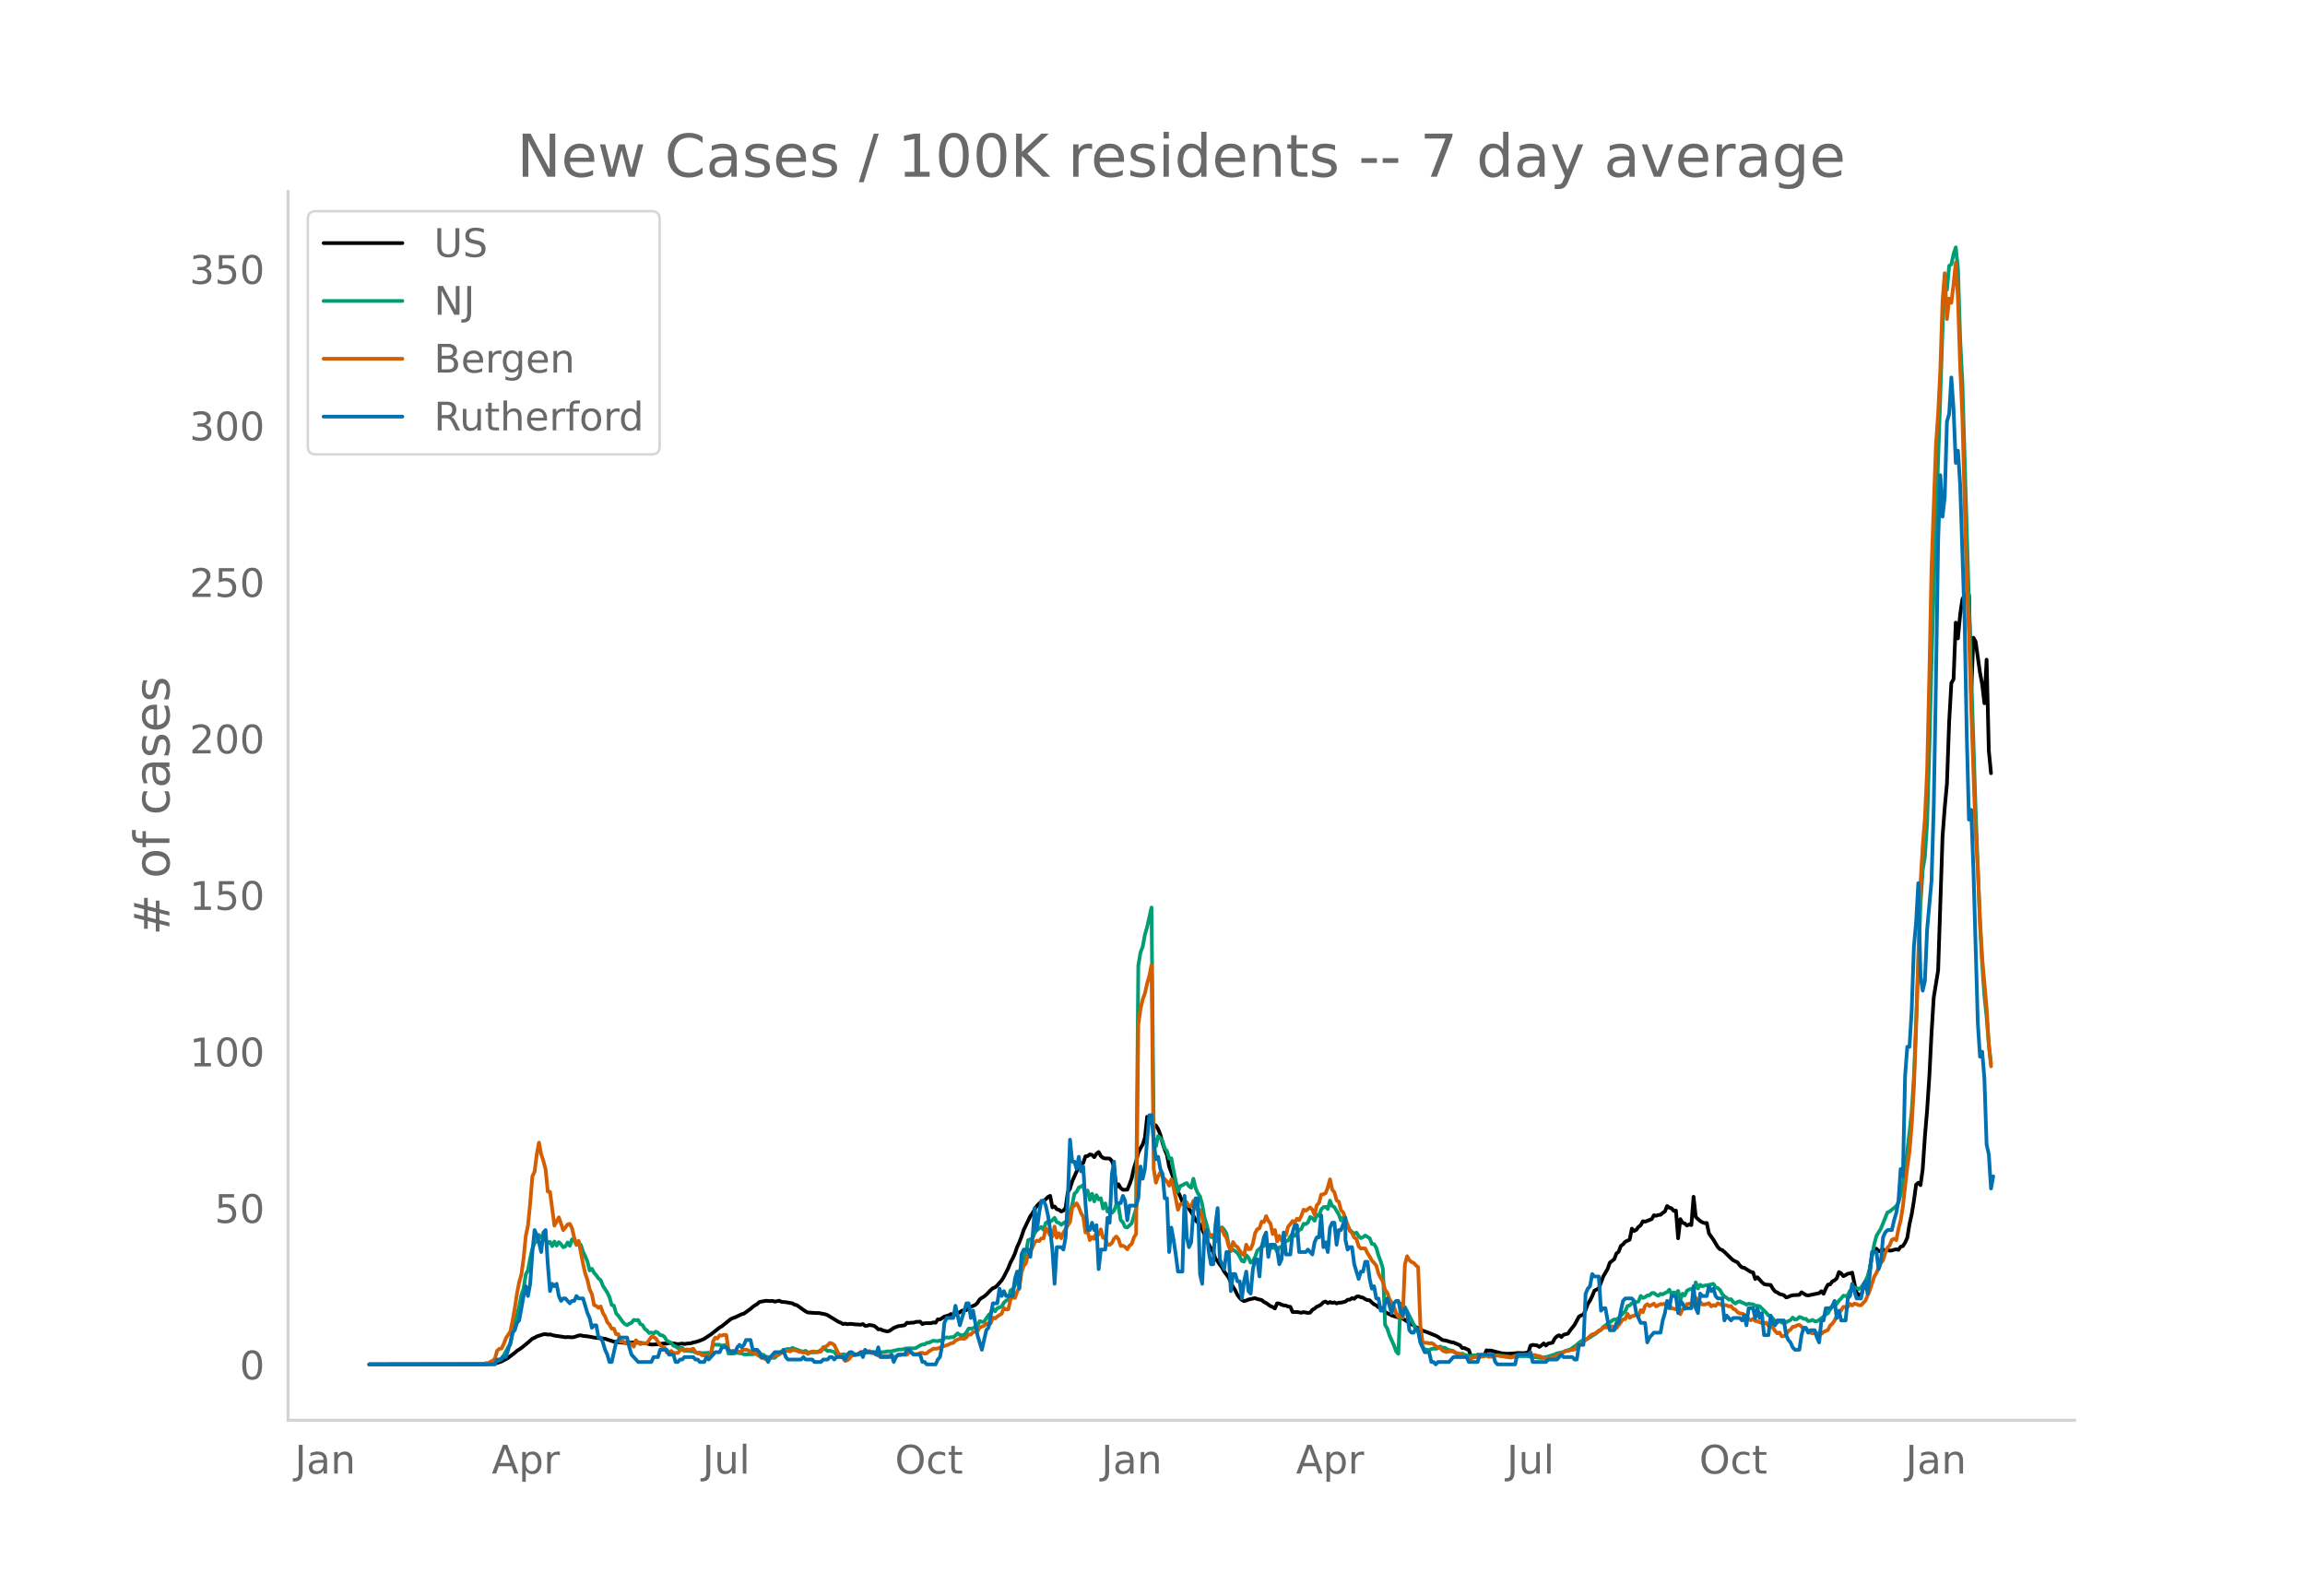 <svg height="864" viewBox="0 0 936 648" width="1248" xmlns="http://www.w3.org/2000/svg" xmlns:xlink="http://www.w3.org/1999/xlink"><defs><style>*{stroke-linecap:butt;stroke-linejoin:round}</style></defs><g id="figure_1"><path d="M0 648h936V0H0z" style="fill:#fff" id="patch_1"/><g id="axes_1"><path d="M117 576.72h725.4V77.76H117z" style="fill:none" id="patch_2"/><path clip-path="url(#p6c9ba4f551)" d="m149.973 554.04 45.634-.08 4.474-.19 1.79-.323 1.789-.604 1.79-.96.894-.5 2.684-2.04.895-.804 1.79-1.163 1.79-1.458 1.789-1.533.895-.777.894-.392.895-.523 2.685-.868.894-.064.895.187.895-.085 1.79.487 2.684.378 1.79.284.894-.09 1.79.131.894-.12 1.79-.621.895-.078.895.232 1.79.174 3.578.648 3.58.338 1.789.605 1.79.562 1.79.264 3.578.3.895-.232.895.073.895-.106 5.368.49 1.79.417 2.684-.137 1.79-.26.895-.069.894.05.895-.23 1.79.16 1.79.314 1.789-.246.895.178.894-.156 1.79-.134.895-.337.895-.155 1.79-.564 1.789-.771 2.684-1.763 3.58-2.833.894-.5 3.579-2.894.895-.426.895-.291 2.684-1.272.895-.24 2.684-1.927.895-.788.895-.637.894-.492.895-.874 2.685-.492 1.79.11.894-.076.895.314 1.79-.383.894.445 1.79.16 2.684.467.895.55.894.19 3.58 2.53.894.44 3.58.243.894-.03 2.685.532.894.351 4.474 2.74.895.316.895.542.895-.16.894.225.895-.128.895.023.895.137 2.684.179.895-.27.895.713.895-.043.894-.307 1.79.32.895.627.894.836.895-.05.895.462 1.79.425.894-.185 1.79-1.217 1.79-.73 1.789-.223.895-.166.895-1 .894.101.895-.126.895.006.895-.315 1.79-.1.894.972.895-.349 2.684-.04.895-.28.895.123.895-1.386.894.046 1.79-1.157 1.79-.512.894-.538.895.797.895-.638 1.79-.875.894-.636 1.79-.233.895-.964 2.684-1.127.895-.82.894-1.428.895-.655.895-.509.895-.763 1.79-1.836.894-.806.895-.311.895-.801 1.79-2.07.894-1.448 1.79-3.52.894-2.31.895-1.616.895-2.016.895-2.618.895-1.926.894-2.34.895-2.692 2.684-5.587.895-1.21.895-1.627.895-1.32.895-.96.894-.715.895-.31.895-.722.895-.898.894-.46.895 4.676.895-.386.895 1.135.895.259.894.662.895-.353.895-1.139.895-6.347.894-1.413.895-3.004 2.685-5.983.894-1.026.895-.414.895-2.719.895-.1.895-.681.894.201.895.916.895-1.389.895-.69.894 1.622.895.754.895.238.895-.035.895.084.894.944.895 2.445.895 8.313.895-1.27.894 1.539.895.692 1.79-.032.895-2.075.894-2.563.895-4.135.895-2.75.895-3.474.895-1.88.894-1.495.895-2.728.895-8.494.895 2.196.894-.36.895 1.411.895.279.895 1.474.895 2.257.894 3.37.895 2.752.895 2.113.895 4.713 1.79 4.806 1.789 5.384.895 1.896.894 2.236.895-.854.895 2.008.895 1.644 1.79 2.836.894 1.888 1.79 1.693 1.79 3.926.894 2.242.895 1.943 1.79 3.063.894 2.704.895 1.043.895 1.395.894 1.106.895 1.653 1.79 2.423.895 2.086.894 1.762.895 1.373.895 1.872.895 1.196.895.826.894.476.895-.232.895-.408 2.684-.577.895.39 1.79.39.894.79.895.419 1.79 1.284.894.337.895.6.895-2.092.895.096.895.466.894.27.895.085.895.39.895.114.895 2.066.894.076.895-.04 1.79.301.894-.27 1.79.346.895-.122.895-1.16.894-.479.895-.767.895-.348.895-.57.894-.887.895-.304.895.662.895-.446.895.327.894-.19.895.425.895-.324.895.015 1.79-.466.894-.719.895-.034.895-.617.894.257.895-.849.895-.147.895.374.895.179.894.602.895.364.895.092.895.902.894.733.895.413.895.806.895.188.895.432.894 1.268 2.685 1.41 2.684.826.895-.144 4.474 2.934.895.404.894.74.895.383 1.79 1.023 1.79.615 1.789.718 1.79.712.894.488 1.79 1.256 1.79.34 1.789.576.895.104 2.684 1.131.895 1.114.895.014 1.79.82.894 2.546 1.79.132.894-.771.895.464.895-.211.895.203.894-2.258.895.12.895-.035 4.474 1.141.895.039.894.15 3.58-.206.894-.126 2.685.06 1.79-.273.894-2.78.895-.303 1.79.219.894.606.895-.628.895-.788.894.87.895-.824 1.79-.353.895-1.704.894-.88.895-.433.895.731.895-.934 1.79-.452.894-1.317 1.79-2.26 1.79-3.338.894-.506.895-.265.895-1.876.894-2.473.895-1.393.895-1.814.895-2.191 1.79-.95 1.789-4.79 1.79-3.101.894-2.527 1.79-1.416.895-2.352.894-.652.895-2.392.895-.65.895-1.053 1.79-.854.894-4.47.895.984.895-.5.894-1.164.895-.676.895-1.636.895.18 2.684-1.045.895-1.55.895.205.894-.325.895-.087.895-.789.895-.556.894-2.216.895.667.895.246.895 1.062.895-.125.894 11.254.895-7.794.895 1.483.895.283.895.84.894-.436.895.268.895-11.511.895 8.212 1.79 1.642.894.519.895.318.895-.022.894 4.254 1.79 2.512 1.79 2.985.894.918.895.316.895.74 2.684 2.615.895.788 1.79.872.894 1.222.895.815.895.142 2.684 1.69.895.155.895 2.711.895-.717 1.79 1.982.894.795.895.21 1.79.14.894 1.543.895 1.103.895.388.894.623 1.79.485.895.912.895-.207.894-.439.895-.234 2.684-.155.895-1.051 1.79 1.116.895.171 4.473-.924.895-.786.895 1.023.895-2.08.895-1.63.894-.084.895-1.226.895-.415.895-.846.895-2.527.894.537.895 1.125.895-.43.895-.568.894-.126.895-.307.895 4.394.895 3.769.895.906.894.41.895-3.175.895-.915.895-1.074 1.79-11.594.894-1.852.895-.587.895 1.043.894-.26.895-.538.895.841.895-.654.895.377.894-.1.895-.3.895-.158.895.208.894-1.262.895-.272.895-1.354.895-1.999.895-5.533.894-4.017.895-5.445.895-6.577.895-.772.894.967.895-6.485.895-13.313.895-10.58.895-13.575.894-17.694.895-14.53 1.79-11.044 1.79-54.248.894-11.895.895-9.635.895-25.094.894-15.777.895-1.588.895-22.96.895 6.416.895-9.749.894-6.096.895-1.834.895 1.273.895-1.243.894 39.938.895-22.598.895 1.567 1.79 12.675.894 4.75.895 7.652.895-17.71.895 36.928.894 9.173h0" style="fill:none;stroke:#000;stroke-linecap:round;stroke-width:1.5" id="line2d_1"/><path clip-path="url(#p6c9ba4f551)" d="m149.973 554.04 46.528-.094 2.685-.243.895-.18.894-.309.895-.617.895-.286.895-.849.894-1.134 1.79-3.253.895-1.16.895-4.429 2.684-10.897.895-4.743.894-2.512.895-5.79.895-1.76.895-4.816.895-3.945.894-2.288.895-.684.895-2.588.895 1.1.895-.522 1.79 2.883.894-.65.895 1.74.894-1.87.895 1.667.895-1.425.895.84.895 1.247.894-.372.895-1.576.895 1.347.895-2.6.894.333.895 1.928.895-.765.895.748.895 2.77.894 1.867.895 2.187.895 3.549.895-.677.895 1.635.894.998.895 1.278.895.703.895 2.271 1.79 2.784.894 1.832.895 3.23.895.229.894 3.12.895.98 1.79 2.492.894.914.895.413.895-.597.895-.36.895-1.163.894.145.895-.094.895 1.634.895.398.895 1.568.894.617.895 1.068.895-.233.895.445.894-.775.895.436.895.95.895.092.895.697.894 1.483 1.79.879.895 1.157.894.286.895.67 1.79-.071.895.936.894.237.895-.01.895.227.895-.05.895.559.894.135.895-.084.895.21 2.684-.161.895.243.895-3.585 2.684.1.895.374 1.79-.366.894 3.532h1.79l.895-.122.894-.244.895.262.895.019.895.406.894.058.895-.082 1.79.03 1.79-.54.894.017.895.63.895.139.895.756.894.09 1.79.317.895-.039.894-.834.895-.511.895-1.096.895-.55.895-.388.894-.186.895.078.895-.475 1.79.67 1.79.639.894.186.895-.348.894.675 2.685-.033 1.79-.413.894-.576.895-.43.895.184.894.677.895-.11 1.79.496.895 1.137.894.572.895-.513.895-.276.895.178 1.79.23.894-.424.895-.14.895.369 1.79-.546 1.789-.204 1.79-.332 3.578.152 2.685-.188.895-.254 1.79.025.894-.325.895-.125.894-.296 1.79-.052.895-.318.895-.119 2.684-.006.895-.125 1.79-1.091.894-.342.895-.061.895-.613.894-.103 1.79-.795 1.79.246.894-.354.895.407.895-1.399.895-.255.894.17.895-.256.895.086.895-.734.895-.879.894.668.895.113.895-.143.895-1.071.895-1.478h.894l.895-.186 1.79-.871.894-1.993.895.298.895-.049 1.79-2.655.894-.794.895-1.903.895 1.116.895-1.255 1.79-.672.894-1.58.895-.843.895-.378.894-3.76.895-.551.895-1.41.895-3.993.895-1.271.894-3.128 1.79-4.88.895-5.161.894-.33.895-.508.895-2.022.895-1.41.895-.469.894-.646.895 1.165.895-2.784.895-.509.894-.01.895-.595.895-.959.895 1.773.895.263.894.8.895-.677.895-.499.895-.654 1.79-6.317.894-4.478.895-.763.895-1.778.894-.327.895-.669.895 4.115.895-1.872.895 3.835.894-2.525.895 3.087.895-2.531.895 1.768.894-.503.895 4.189.895-2.087.895 3.326.895-1.302.894 1.823.895-.918.895-2.38.895.393.894 5.836.895.873.895 1.934.895.186 1.79-1.703 1.789-5.85.895-98.834.895-5.33.894-2.318.895-4.871.895-3.107 1.79-7.924.894 93.534.895 3.43.895-4.142.895.791.894 1.341.895 2.887.895 1.042.895 3.034.894-.084.895 4.986 1.79 8.604.895-2.349.894-.278.895-.592.895-.305.895 1.286.895.617.894-3.65.895 3.83.895 2.012.895 1.283.894 3.324.895 5.109.895 2.978.895 3.594.895 1.562.894-.09.895 1.95.895-.873.895-4.209.894-.75.895 1.014.895 1.539.895 4.424.895 2.281.894-.114.895.533.895.777.895 1.402.895 1.797.894.28.895-2.574.895.971.895 2.026.894-.61.895-1.683.895-2.57.895-.734.895-.895.894-.268.895-1.171.895.78.895.35.894.844.895-.265.895 1.707.895-1.711.895-.172.894-1.27.895-1.058.895-.297.895-1.615.895-1.053.894.836.895-1.097.895-1.345.895-.36.894-2.13.895.147.895-.673.895-2.22.895.442.894 1.08.895-2.468.895.497.895-2.59.894-.961.895-.143.895.875.895-3.402.895 2.187.894.452 1.79 3.054.895 2.374.894-1.172.895 2.609.895.687.895 1.729 1.79 1.572.894-.495.895 1.386.895.847.895-.385.894-.66 1.79 1.085.895 2.28.894.18.895 1.406.895 3.162.895 2.329.895 2.974.894 22.87.895 1.462.895 2.789 1.79 4.013.894 2.44.895 1.014.895-20.417.895 2.29.894-.855 1.79 3.518 1.79 3.675.894 1.7.895.905.895 4.176.895 2.014.894 1.316.895.008.895.143.895-.4.895-.172.894.086.895-.272.895-.673.895.548.894-.065 1.79 1.026.895.1.895.342.894.789.895.251.895.112.895-.194.895.472 1.79.48.894-.054.895-.21 1.79.052.894-.075.895.182.895-.125.894.039.895.223 1.79-.043 1.79-.313.894.212 1.79.1 2.684.35 1.79-.039 1.79-.229 2.683-.008 2.685.34 3.579.44 2.684-.592 1.79-.597.895-.263.894-.428 2.685-.599.895-.486 1.79-.495 2.683-1.899.895-.848.895-.638 2.684-1.049.895-.509.895-.676.895-.43 2.684-2.064.895-1.061.895-.577.894-.795.895-.464.895-.73.895-.492.895.034.894-.646 2.685-2.743.894-2.095.895-.215.895-.905.895-.393.895.018.894-.343.895-2.24.895.83.895-.36.894-.654.895-.074.895-.891.895-.066.895.712.894.458.895-.818.895.237.895-.554.894-.348.895-.997.895 1.752.895-.642.895.278.894-.906.895 3.627.895-2.484.895.679.895-1.9.894-.502.895-.272.895.83.895-3.443.894 2.5.895-1.529.895.593.895-.263 1.79-.287 1.789-.415.895 1.444.894.282.895.795.895 1.633.895.949.895.566.894.724.895-.154.895 1.151.895.611.895-.703.894-.178.895.491.895.296.895.536.894-.4.895.218.895.043.895.597.895.012.894.217 2.685 2.635.894 1.098.895.382.895.826.895 1.308.895.348.894-.66.895.637.895.223.895-.36 1.79-.854.894-1.016.895.817.895-.184.894-.875.895.25.895.527.895-.018.895.942.894-.161.895-.354.895.59.895-.063.894-.509 1.79-1.347.895-.891.895-.48.894-1.585.895-1.042 1.79-1.196.895-1.329.894-.854.895-1.147.895.202.895-.37.894-1.842.895-.531.895-.773.895.194.895.428.894-.546 1.79-2.676.895-2.003.894-3.294 1.79-9.695.895-3.326 1.79-2.958 2.684-6.593.895-.372 2.684-2.214.895-1.494.894-3.283.895-3.954.895-6.23 1.79-14.962.894-8.375.895-14.14 1.79-45.879.894-24.197.895-13.93.895-5.39.895-13.778.895-29.778.894-34.86.895-30.22 3.58-105.47.894-22.101.895 5.95.895-9.683.894-.632.895-4.215.895-2.684.895 8.596.895 28.64.894 17.563 2.685 90.482 2.684 83.048 1.79 46.657.894 16.221.895 12.777.895 8.655.895 11.039.894 7.741h0" style="fill:none;stroke:#009e73;stroke-linecap:round;stroke-width:1.5" id="line2d_2"/><path clip-path="url(#p6c9ba4f551)" d="m149.973 554.04 42.95-.097 3.578-.176.895-.272h.895l.895-.546.895-.409.894-.876.895-3.156.895-.798.895-.117.894-1.83.895-2.397 1.79-2.687.895-4.344.894-4.947.895-6.096.895-4.597.895-3.136.894-6.525.895-9.096.895-4.246.895-9.115.895-10.927.894-1.87.895-7.05.895-4.753.895 4.753.895 2.648.894 3.545.895 8.96.895.097 1.79 13.712 1.789-3.37 1.79 5.162.894-1.052.895-1.246.895-.214.895 1.791.894 3.857.895 2.727.895-1.461 1.79 9.388.894 3.857.895 2.629.895 3.876.895 1.83.895 4.5.894.312.895.818.895-.604.895 2.63.894 1.46.895 2.337.895.955.895 1.675.895-.039.894 2.24.895.02.895 3.096.895-.292.894.857.895.195 1.79.02.895 1.226.894-2.63.895.877.895.702.895-.41 1.79.04 1.789-2.61.895.097.894.526 1.79 2.766.895.603.895.332.894 2.006.895.194.895-.798.895.798.894.078.895-.078.895-.993.895-.39.895.604.894-.642.895.136.895-.078.895-.35.895 1.304.894.604.895.117.895.643 1.79.039.894.409.895-.02.895-6.077.895-1.538.894.35.895-1.266.895.117.895-.311.894.116.895 5.96.895.76.895-.37.895.312.894-.176.895.526.895-.662.895-.448.894.039.895.195.895.76 1.79.291.894.78.895.525.895.78.895.136.895.448.894-.662.895-.04.895-.506 1.79-.467.894-.331.895-.643h.895l.895-.838h.894l.895.254.895-.604 1.79.292.894.448.895.078.895.312.895-.176.894.682.895-.682.895-.311h.895l.895.35 1.79-.33.894-1.812.895-.098.894-.623.895-.993.895.253.895.623 1.79 3.584.894.545 1.79 2.357.894-.331.895-.76.895-1.246.895.02.895-.234.894-.526 1.79-.76.895.253.895-.292.894-.156.895.838.895.078.895.292.894.72.895-.058.895.214 3.58-.175.894.468.895-.04.894-.681.895-.02.895-.311.895.156h.895l.894-.974.895.117.895.564.895.098.895-.117.894-.39.895-.078.895.39.895-.195.894-.798 1.79-1.052.895.02.895-.137 1.79-.662 1.789-.623.894-.332.895-.467.895-.156.895-.954 1.79-.76.894-.039.895.117.895-.643.895-1.149.894.04.895-1.053.895-.039.895-.253.894-1.539 1.79-.662.895-.915.895.526.894-.604.895-2.357.895.35.895-.798 1.79-1.13.894-2.337.895.624.895-.078.894-3.915.895-.974.895.292.895-2.454.895-1.987.894-5.901.895-2.708.895-1.032.895-3.74.894-.974.895-1.753.895-2.084.895-.662.895.214.894-1.09.895-.04.895-4.05.895 1.07.894 1.734.895.507.895-4.032.895 4.538.895-1.87.894 2.065.895-2.338.895-1.285.895-1.636.894-1.305.895-5.882 1.79-1.734.895 1.578.894 2.376.895 1.48.895 6.408.895-.33.895 3.408.894-1.208.895.74.895-2.882.895 1.11.894-2.104.895 3.448h.895l.895 2.824h.895l.894-.701.895-1.811.895-.877.895 1.052.894 2.785.895-.078.895.487.895.955.895-1.48.894-.643.895-2.65.895-1.46.895-85.077.895-6.252.894-3.896.895-2.434.895-4.032.895-3 .894-4.48.895 82.857.895 5.512.895-2.551.895-1.695.894 1.87 1.79 1.87.895 1.714.894-2.61.895 3.35 1.79 9.037.895-2.24.894-.02.895-1.265.895.506.895 1.617.895-.059.894-2.162.895 2.669.895 1.246.895-.194.894 3.019.895 5.22.895 2.025.895-.72.895.818.894-.215.895 1.91.895-.274.895-4.48.894.254.895 2.454.895 1.227.895 3.37.895 2.162.894-3.76.895 1.461.895.585 1.79 2.726.894.546.895-4.227.895 1.831.895-.097.894-2.22.895-4.208.895-1.616.895-.39.895-2.707.894.214.895-2.415.895 1.909.895 1.149.894 4.207.895-1.636.895 4.616.895-2.24.895 1.87.894-2.357.895.253.895-3.506.895-1.013.895-1.266.894.74.895-1.694.895.604.895-1.773.894-2.493.895.429 1.79-1.325.895.896.894 2.104.895-3.896.895-.915.895-3.39.894-.135.895-.468.895-2.318.895-3.31.895 4.206.894 1.091.895 3.253.895.565.895 3.486.894.838 2.685 7.498.895.896.894 1.831.895.506.895 3.058.895.877.895-.059.894.059.895 1.89.895 1.363.895 1.636.894.935.895 1.13.895 3.194.895 1.81.895 1.462.894 3.35.895 1.188.895 2.63 1.79 2.94.894 2.883.895 1.402.895-1.636.895 1.87.894-21.58.895-3.35.895 1.557.895.838.895.331.894.993.895.78.895 23.548.895 6.933.894.215.895-.02.895.234.895-.136.895.428.894.877.895.428.895.078.895 1.208.894.39.895.252.895-.253h.895l.895-.175.894.74.895.175 1.79.604.895.623 1.79.877.894.039.895-.429.894-.195 1.79-.058.895-.097.895-.254.894-.097.895.41 1.79-.118.894-.35.895-.04 5.369.858.895-.312.895-.487.894.04 1.79-.332 2.684-.156.895.234 1.79-.04.894.332.895.078 1.79.799 2.684.194.895-.506.895-.098 1.79-1.07.894-.312 1.79-1.11h.894l.895-.312 1.79-.214.894-.819.895-.973 3.58-2.766.894-.955.895-.662.895-.234.894-.545.895-.76.895-.253.895-.974 1.79-.077.894-.468.895.078.895.253.895.448 2.684-3.584.895-.097.894-2.123.895 1.617.895-.643.895-.214.895-.507.894.877.895-2.65.895.819.895-2.571.894-.662.895.798 1.79-1.013.895 1.13 1.79-.954.894.097.895-.253.894.467.895-.272.895 1.714.895.116.895.293.894-.682.895 2.649.895-2.006.895-.156.895-1.967 1.79-.254.894.994.895-3.253.894 1.948.895-.273.895 1.013.895.039 1.79-.565.894 1.285.895-.506.895.312.894-1.072 1.79.819.895-.059.895.078.894.448.895-.175.895 1.188.895.35.895 1.013.894.487.895.059.895.35.895 1.032.894.838.895.487.895-.604.895.877.895.175 1.79.701.894.195.895-.39.894 1.286.895-.448 1.79 2.532.895.993.894-.35.895 1.519.895-.04.895-.583.895-1.52.894-.506.895-1.169.895-.097.895-.526.894-.195.895.74.895 1.091.895-.273.895.994.894.662.895.234 1.79.156.894-.429.895.506.895-.779 1.79-.818.894-1.772.895-.799.895-1.246.895-1.987.895-.915 1.79-2.65 1.789.02.894-1.227.895.623.895-.74.895.215.895.448h.894l1.79-1.85 1.79-4.247 1.789-5.512.895-1.52 1.79-4.09.894-1.012.895-3.02.895-2.103.895-1.013.894-2.181.895-.429.895.546.895-4.577.894-3.487.895-5.59 1.79-16.01.895-6.252.894-10.654.895-15.621.895-23.88 1.79-58.704.894-15.211.895-11.278.895-19.497.895-38.175.894-44.058 1.79-49.589.895-12.972.894-17.977.895-27.775.895-11.355.895 18.62.895-8.297.894 1.714.895-7.557.895-8.785.895 14.628.895 27.502.894 20.315 1.79 67.196.895 21.386.894 29.489 1.79 51.225.895 14.433.895 20.704.894 15.562 1.79 20.237.895 14.823.894 8.881h0" style="fill:none;stroke:#d55e00;stroke-linecap:round;stroke-width:1.5" id="line2d_3"/><path clip-path="url(#p6c9ba4f551)" d="M149.973 554.04h51.002l.895-1.984h1.79l.894-.992h.895l1.79-5.952.895-3.968.894-.992.895-2.976.895-.992 1.79-9.92.894-3.968.895 3.968.895-4.96.895-12.896.894-8.929.895 1.984.895 2.977.895 3.968.895-7.937.894-.992.895 13.889.895 10.912.895-2.976.894.992.895-.992.895 4.96.895 1.984.895-.992h.894l1.79 1.984.895-.992h.894l.895-1.984.895.992h1.79l1.79 5.952.894 1.984.895 3.968.895-.992h.894l.895 4.96h.895l.895 1.984.894 2.976.895 1.984.895 2.976h.895l1.79-7.936 1.789-1.984h2.684l.895 3.968.895 2.976 2.684 2.976h5.369l.895-1.984h1.79l.894-2.976h2.684l.895 1.984h1.79l.894 2.976h.895l.895-.992h.895l.895-.992h3.579l.895.992h.894l.895.992h1.79l.894-1.984.895.992 2.685-2.976h1.79l.894-1.984h1.79l1.789 1.984h1.79l.894-1.984.895-.992.895.992.895-.992.894-1.984h1.79l.895 3.968h1.79l.894.992.895 1.984h1.79l.894 1.984.895-1.984 1.79-1.984h2.684l.895-.992.895 2.976.894.992h5.37l.894-.992.895.992h2.684l.895.992h2.684l.895-.992h1.79l.894-.992h.895l.895.992.895-.992h2.684l.895.992.894-1.984.895-.992h.895l.895.992h1.79l.894-.992.895 1.984.895-2.976.895.992h2.684l.895.992.894-2.976.895 3.968h3.58l.894-.992.895 2.976.895-1.984.894-.992h2.685l.895-1.984h.894l1.79 1.984h2.684l.895 2.976h.895l.895.992h3.579l.895-1.984.894-.992.895-4.96.895-8.928.895-1.984h2.684l.895-4.96 1.79 7.936 2.684-8.928h.895l.894 5.952.895-2.976 1.79 9.92 1.79 5.952 1.789-7.936.895-.992 1.79-9.92h1.789l.894-5.952.895 2.976.895-1.984.895 1.984h2.684l.895-6.944.895-2.976.895 6.944.894-13.888.895-1.984h1.79l.894 2.976.895-7.937.895-11.904.895 8.928.895-6.944.894-4.96h.895l.895 1.984.895 3.968.894 5.952.895 7.937.895 13.888.895-14.88h1.79l.894.992.895-4.96.895-15.873.894-23.808.895 8.928h.895l.895 2.976.895-4.96.894 5.952.895-1.984.895 14.88.895 10.912h.895l.894-2.976.895 2.976.895-1.984.895 17.857.894-7.936h1.79l.895-12.897.895 1.984.894-19.84.895-4.96.895 16.864h1.79l.894-2.976.895 1.984.895 7.936.895-5.952h2.684l.895-2.976.895-12.896.894 4.96.895-3.968.895-11.904.895-9.92h.894l.895 10.912.895 6.944.895-.992.895 4.96.894 1.984.895 9.92h.895l.895 21.825.894-9.92.895 4.96.895 5.952.895 6.944h1.79l.894-30.753.895 16.864.895 3.969.895-1.984.894-12.897.895-4.96h.895l.895 30.753.894 3.968.895-19.84.895-1.985.895 8.929.895 4.96h.894l.895-15.873.895-6.944.895 20.833 1.79 3.968.894-6.944h.895l.895 15.872.894-6.944h.895l.895 2.976h.895l.895 6.944.894-6.944.895-3.968.895 7.936.895.992.894-9.92.895-3.968h.895l.895 6.944.895-11.904.894-3.969.895-1.984.895 9.92.895-4.96h1.79l.894 1.985.895 5.952.895-1.984.894-10.913.895 8.929h1.79l.895-8.929.894-2.976h.895l.895 10.913h2.684l.895-.992 1.79 1.984.894-4.96.895-1.985h.895l.895-8.928.894 12.897.895-1.984.895 3.968.895-9.92.895-1.985h.894l.895 8.929.895-5.953h.895l1.79-4.96v8.928l.894 3.969.895-.992h.895l.894 6.944 1.79 5.952.895-2.976h.895l.894-3.968h.895l.895 6.944.895 3.968.894-.992.895 4.96h.895l.895 4.96h.895l.894-2.976.895-1.984 1.79 5.952.894-3.968.895-.992h.895l.895 3.968.895 1.984.894-2.976.895 1.984.895 6.944.895.992h.895l.894-1.984.895.992.895 4.96 1.79 3.968h1.789l.895 3.968h.895l.894.992.895-.992h4.474l1.79-1.984h5.368l.895 1.984h3.58l.894-2.976h5.369l.894 2.976.895.992h7.159l.894-3.968h4.474l.895-.992.895 3.968h5.368l.895-.992h3.58l1.789-1.984.895.992h3.579l.895.992h.894l.895-5.952h1.79l.895-20.832.894-1.984.895-.992.895-4.96.895.992h1.79l.894 13.888.895-.992h.895l.894 4.96.895 3.968h1.79l.895-2.976h.894l.895-4.96.895-3.968.895-.992h2.684l.895.992.895 4.96 1.79 3.968h1.789l.894 7.936.895-1.984 1.79-1.984h2.684l.895-4.96.895-2.976.894-4.96.895 2.976.895-4.96h1.79l.894 6.944.895-4.96.895.992.895 1.984h2.684l.895-8.928.895 8.928.894 1.984.895-7.936.895.992h1.79l.894-3.968.895 1.984.895-.992.895 2.976.894.992h1.79l.895 8.928.895-1.984 1.79 1.984.894-.992h2.684l.895.992.895-1.984.895 3.968.894-6.944h1.79l.895 3.968.895-3.968.894 3.968.895-1.984.895 8.928h1.79l.894-7.936.895 2.976.895.992.895-1.984h2.684l.895 5.952.895 1.984.894.992.895 1.984.895.992h1.79l.894-5.952.895-2.976h.895l.895 1.984.894-.992h1.79l.895 2.976.894 1.984.895-8.928h.895l.895-4.96h1.79l.894-.992.895-1.984.895 6.944.895-2.976.894 3.968h1.79l.895-8.928.894-.992.895-4.96 1.79 5.952h1.79l.894-4.96.895-1.984.895 4.96.894-7.936.895-8.928h1.79l.895 6.944.894-2.976.895-9.92.895-1.985.895-.992h1.79l.894-3.968.895-2.976.895-4.96.894-12.896.895 2.976.895-40.672.895-11.904h.895l.894-14.88.895-25.793.895-9.92.895-15.872.894 37.696.895 5.952.895-3.968.895-20.832 1.79-19.84.894-29.76.895-50.593.895-57.536.894-26.785.895 16.865.895-7.936.895-30.753.895-2.976.894-14.88.895 12.896.895 21.824.895-4.96.895 13.888 1.79 54.561.894 47.616.895 33.729.894-3.968.895 23.808 1.79 62.497.895 13.888.894-1.984.895 10.912.895 26.784.895 3.968.894 13.888.895-4.96h0" style="fill:none;stroke:#0072b2;stroke-linecap:round;stroke-width:1.5" id="line2d_4"/><path d="M117 576.72V77.76" style="fill:none;stroke:#d3d3d3;stroke-linecap:square;stroke-linejoin:miter;stroke-width:1.25" id="patch_3"/><path d="M117 576.72h725.4" style="fill:none;stroke:#d3d3d3;stroke-linecap:square;stroke-linejoin:miter;stroke-width:1.25" id="patch_4"/><g id="matplotlib.axis_1"><g id="xtick_1"><g style="fill:#696969" transform="matrix(.16 0 0 -.16 119.745 598.378)" id="text_1"><defs><path d="M9.813 72.906h9.859V5.078q0-13.187-5-19.14-5-5.954-16.094-5.954h-3.75v8.297h3.078q6.531 0 9.219 3.672Q9.813-4.39 9.813 5.078z" id="DejaVuSans-74"/><path d="M34.281 27.484q-10.89 0-15.093-2.484-4.204-2.484-4.204-8.5 0-4.781 3.157-7.594 3.156-2.797 8.562-2.797 7.485 0 12 5.297 4.516 5.297 4.516 14.078v2zm17.922 3.72V0H43.22v8.297Q40.14 3.328 35.547.953q-4.594-2.375-11.234-2.375-8.391 0-13.36 4.719Q6 8.016 6 15.922q0 9.219 6.172 13.906 6.187 4.688 18.437 4.688h12.61v.89q0 6.203-4.078 9.594-4.078 3.39-11.453 3.39-4.688 0-9.141-1.124-4.438-1.125-8.531-3.375v8.312q4.921 1.906 9.562 2.844 4.64.953 9.031.953 11.875 0 17.735-6.156 5.86-6.14 5.86-18.64z" id="DejaVuSans-97"/><path d="M54.89 33.016V0h-8.984v32.719q0 7.765-3.031 11.61-3.031 3.858-9.078 3.858-7.281 0-11.484-4.64-4.204-4.625-4.204-12.64V0H9.08v54.688h9.03v-8.5q3.235 4.937 7.594 7.374Q30.078 56 35.797 56q9.422 0 14.25-5.828 4.844-5.828 4.844-17.156z" id="DejaVuSans-110"/></defs><use xlink:href="#DejaVuSans-74"/><use x="29.492" xlink:href="#DejaVuSans-97"/><use x="90.771" xlink:href="#DejaVuSans-110"/></g></g><g id="xtick_2"><g style="fill:#696969" transform="matrix(.16 0 0 -.16 199.662 598.378)" id="text_2"><defs><path d="M34.188 63.188 20.797 26.906h26.812zm-5.579 9.718h11.188L67.578 0h-10.25l-6.64 18.703h-32.86L11.188 0H.78z" id="DejaVuSans-65"/><path d="M18.11 8.203v-29H9.077v75.484h9.031v-8.296q2.844 4.875 7.157 7.234Q29.594 56 35.594 56q9.968 0 16.187-7.906 6.235-7.907 6.235-20.797T51.78 6.484q-6.218-7.906-16.187-7.906-6 0-10.328 2.375-4.313 2.375-7.157 7.25zm30.578 19.094q0 9.906-4.079 15.547-4.078 5.64-11.203 5.64-7.14 0-11.218-5.64-4.079-5.64-4.079-15.547 0-9.906 4.078-15.547 4.079-5.64 11.22-5.64 7.124 0 11.202 5.64t4.078 15.547z" id="DejaVuSans-112"/><path d="M41.11 46.297q-1.516.875-3.297 1.281Q36.03 48 33.89 48q-7.625 0-11.703-4.953-4.079-4.953-4.079-14.234V0H9.08v54.688h9.03v-8.5q2.844 4.984 7.375 7.39Q30.031 56 36.531 56q.922 0 2.047-.125 1.125-.11 2.484-.36z" id="DejaVuSans-114"/></defs><use xlink:href="#DejaVuSans-65"/><use x="68.408" xlink:href="#DejaVuSans-112"/><use x="131.885" xlink:href="#DejaVuSans-114"/></g></g><g id="xtick_3"><g style="fill:#696969" transform="matrix(.16 0 0 -.16 285.275 598.378)" id="text_3"><defs><path d="M8.5 21.578v33.11h8.984V21.922q0-7.766 3.016-11.656 3.031-3.875 9.094-3.875 7.265 0 11.484 4.64 4.234 4.64 4.234 12.656v31h8.985V0h-8.984v8.406Q42.047 3.422 37.718 1q-4.313-2.422-10.032-2.422-9.421 0-14.312 5.86Q8.5 10.296 8.5 21.578zM31.11 56z" id="DejaVuSans-117"/><path d="M9.422 75.984h8.984V0H9.422z" id="DejaVuSans-108"/></defs><use xlink:href="#DejaVuSans-74"/><use x="29.492" xlink:href="#DejaVuSans-117"/><use x="92.871" xlink:href="#DejaVuSans-108"/></g></g><g id="xtick_4"><g style="fill:#696969" transform="matrix(.16 0 0 -.16 363.415 598.378)" id="text_4"><defs><path d="M39.406 66.219q-10.75 0-17.078-8.016-6.312-8-6.312-21.828 0-13.766 6.312-21.781 6.328-8 17.078-8 10.735 0 17.016 8 6.281 8.015 6.281 21.781 0 13.828-6.281 21.828-6.281 8.016-17.016 8.016zm0 8q15.328 0 24.5-10.281 9.188-10.282 9.188-27.563 0-17.234-9.188-27.516-9.172-10.28-24.5-10.28-15.375 0-24.593 10.25-9.204 10.265-9.204 27.546t9.204 27.563q9.218 10.28 24.593 10.28z" id="DejaVuSans-79"/><path d="M48.781 52.594v-8.407q-3.812 2.11-7.64 3.157-3.828 1.047-7.735 1.047-8.75 0-13.593-5.547-4.829-5.532-4.829-15.547 0-10.016 4.829-15.563 4.843-5.53 13.593-5.53 3.907 0 7.735 1.046 3.828 1.047 7.64 3.156V2.094Q45.016.344 40.984-.531q-4.015-.89-8.562-.89-12.36 0-19.64 7.765-7.266 7.765-7.266 20.953 0 13.375 7.343 21.031Q20.22 56 33.016 56q4.14 0 8.093-.86 3.953-.843 7.672-2.546z" id="DejaVuSans-99"/><path d="M18.313 70.219V54.688h18.5v-6.985h-18.5V18.016q0-6.688 1.828-8.594 1.828-1.906 7.453-1.906h9.218V0h-9.218q-10.407 0-14.36 3.875-3.953 3.89-3.953 14.14v29.688H2.687v6.984h6.594V70.22z" id="DejaVuSans-116"/></defs><use xlink:href="#DejaVuSans-79"/><use x="78.711" xlink:href="#DejaVuSans-99"/><use x="133.691" xlink:href="#DejaVuSans-116"/></g></g><g id="xtick_5"><g style="fill:#696969" transform="matrix(.16 0 0 -.16 447.235 598.378)" id="text_5"><use xlink:href="#DejaVuSans-74"/><use x="29.492" xlink:href="#DejaVuSans-97"/><use x="90.771" xlink:href="#DejaVuSans-110"/></g></g><g id="xtick_6"><g style="fill:#696969" transform="matrix(.16 0 0 -.16 526.258 598.378)" id="text_6"><use xlink:href="#DejaVuSans-65"/><use x="68.408" xlink:href="#DejaVuSans-112"/><use x="131.885" xlink:href="#DejaVuSans-114"/></g></g><g id="xtick_7"><g style="fill:#696969" transform="matrix(.16 0 0 -.16 611.87 598.378)" id="text_7"><use xlink:href="#DejaVuSans-74"/><use x="29.492" xlink:href="#DejaVuSans-117"/><use x="92.871" xlink:href="#DejaVuSans-108"/></g></g><g id="xtick_8"><g style="fill:#696969" transform="matrix(.16 0 0 -.16 690.01 598.378)" id="text_8"><use xlink:href="#DejaVuSans-79"/><use x="78.711" xlink:href="#DejaVuSans-99"/><use x="133.691" xlink:href="#DejaVuSans-116"/></g></g><g id="xtick_9"><g style="fill:#696969" transform="matrix(.16 0 0 -.16 773.83 598.378)" id="text_9"><use xlink:href="#DejaVuSans-74"/><use x="29.492" xlink:href="#DejaVuSans-97"/><use x="90.771" xlink:href="#DejaVuSans-110"/></g></g></g><g id="matplotlib.axis_2"><g id="ytick_1"><g style="fill:#696969" transform="matrix(.16 0 0 -.16 97.32 560.119)" id="text_10"><defs><path d="M31.781 66.406q-7.61 0-11.453-7.5Q16.5 51.422 16.5 36.375q0-14.984 3.828-22.484 3.844-7.5 11.453-7.5 7.672 0 11.5 7.5 3.844 7.5 3.844 22.484 0 15.047-3.844 22.531-3.828 7.5-11.5 7.5zm0 7.813q12.266 0 18.735-9.703 6.468-9.688 6.468-28.141 0-18.406-6.468-28.11-6.47-9.687-18.735-9.687-12.25 0-18.718 9.688-6.47 9.703-6.47 28.109 0 18.453 6.47 28.14Q19.53 74.22 31.78 74.22z" id="DejaVuSans-48"/></defs><use xlink:href="#DejaVuSans-48"/></g></g><g id="ytick_2"><g style="fill:#696969" transform="matrix(.16 0 0 -.16 87.14 496.57)" id="text_11"><defs><path d="M10.797 72.906h38.719v-8.312H19.828v-17.86q2.14.735 4.281 1.094 2.157.36 4.313.36 12.203 0 19.328-6.688 7.14-6.688 7.14-18.11 0-11.765-7.328-18.296-7.328-6.516-20.656-6.516-4.593 0-9.36.781-4.75.782-9.827 2.344v9.922q4.39-2.39 9.078-3.563 4.687-1.171 9.906-1.171 8.453 0 13.375 4.437 4.938 4.438 4.938 12.063 0 7.609-4.938 12.047-4.922 4.453-13.375 4.453-3.953 0-7.89-.875-3.922-.875-8.016-2.735z" id="DejaVuSans-53"/></defs><use xlink:href="#DejaVuSans-53"/><use x="63.623" xlink:href="#DejaVuSans-48"/></g></g><g id="ytick_3"><g style="fill:#696969" transform="matrix(.16 0 0 -.16 76.96 433.021)" id="text_12"><defs><path d="M12.406 8.297h16.11v55.625l-17.532-3.516v8.985l17.438 3.515h9.86V8.296H54.39V0H12.406z" id="DejaVuSans-49"/></defs><use xlink:href="#DejaVuSans-49"/><use x="63.623" xlink:href="#DejaVuSans-48"/><use x="127.246" xlink:href="#DejaVuSans-48"/></g></g><g id="ytick_4"><g style="fill:#696969" transform="matrix(.16 0 0 -.16 76.96 369.473)" id="text_13"><use xlink:href="#DejaVuSans-49"/><use x="63.623" xlink:href="#DejaVuSans-53"/><use x="127.246" xlink:href="#DejaVuSans-48"/></g></g><g id="ytick_5"><g style="fill:#696969" transform="matrix(.16 0 0 -.16 76.96 305.924)" id="text_14"><defs><path d="M19.188 8.297h34.421V0H7.33v8.297q5.609 5.812 15.296 15.594 9.703 9.797 12.188 12.64 4.734 5.313 6.609 9 1.89 3.688 1.89 7.25 0 5.813-4.078 9.469-4.078 3.672-10.625 3.672-4.64 0-9.797-1.61-5.14-1.609-11-4.89v9.969Q13.767 71.78 18.938 73q5.188 1.219 9.485 1.219 11.328 0 18.062-5.672 6.735-5.656 6.735-15.125 0-4.5-1.688-8.531-1.672-4.016-6.125-9.485-1.218-1.422-7.765-8.187-6.532-6.766-18.453-18.922z" id="DejaVuSans-50"/></defs><use xlink:href="#DejaVuSans-50"/><use x="63.623" xlink:href="#DejaVuSans-48"/><use x="127.246" xlink:href="#DejaVuSans-48"/></g></g><g id="ytick_6"><g style="fill:#696969" transform="matrix(.16 0 0 -.16 76.96 242.376)" id="text_15"><use xlink:href="#DejaVuSans-50"/><use x="63.623" xlink:href="#DejaVuSans-53"/><use x="127.246" xlink:href="#DejaVuSans-48"/></g></g><g id="ytick_7"><g style="fill:#696969" transform="matrix(.16 0 0 -.16 76.96 178.827)" id="text_16"><defs><path d="M40.578 39.313Q47.656 37.797 51.625 33q3.984-4.781 3.984-11.813 0-10.78-7.422-16.703-7.421-5.906-21.093-5.906-4.578 0-9.438.906-4.86.907-10.031 2.72v9.515q4.094-2.39 8.969-3.61 4.89-1.218 10.218-1.218 9.266 0 14.125 3.656 4.86 3.656 4.86 10.64 0 6.454-4.516 10.079-4.515 3.64-12.562 3.64h-8.5v8.11h8.89q7.266 0 11.125 2.906 3.86 2.906 3.86 8.375 0 5.61-3.985 8.61-3.968 3.015-11.39 3.015-4.063 0-8.703-.89-4.641-.876-10.203-2.72v8.782q5.624 1.562 10.53 2.344 4.907.78 9.25.78 11.235 0 17.766-5.109 6.547-5.093 6.547-13.78 0-6.063-3.468-10.235-3.47-4.172-9.86-5.782z" id="DejaVuSans-51"/></defs><use xlink:href="#DejaVuSans-51"/><use x="63.623" xlink:href="#DejaVuSans-48"/><use x="127.246" xlink:href="#DejaVuSans-48"/></g></g><g id="ytick_8"><g style="fill:#696969" transform="matrix(.16 0 0 -.16 76.96 115.278)" id="text_17"><use xlink:href="#DejaVuSans-51"/><use x="63.623" xlink:href="#DejaVuSans-53"/><use x="127.246" xlink:href="#DejaVuSans-48"/></g></g><g style="fill:#696969" transform="matrix(0 -.2 -.2 0 68.8 379.813)" id="text_18"><defs><path d="M51.125 44H36.922l-4.11-16.313h14.313zm-7.328 27.781-5.078-20.265h14.265L58.11 71.78h7.813L60.89 51.516h15.234V44h-17.14l-4-16.313h15.53V20.22H53.079L48 0h-7.813l5.032 20.219H30.906L25.875 0h-7.86l5.079 20.219H7.719v7.468h17.187L29 44H13.281v7.516h17.625l4.985 20.265z" id="DejaVuSans-35"/><path d="M30.61 48.39q-7.22 0-11.422-5.64-4.204-5.64-4.204-15.453 0-9.813 4.172-15.453 4.188-5.64 11.453-5.64 7.188 0 11.375 5.655 4.203 5.672 4.203 15.438 0 9.719-4.203 15.406-4.187 5.688-11.375 5.688zm0 7.61q11.718 0 18.406-7.625 6.703-7.61 6.703-21.078 0-13.422-6.703-21.078-6.688-7.64-18.407-7.64-11.765 0-18.437 7.64-6.656 7.656-6.656 21.078 0 13.469 6.656 21.078Q18.844 56 30.609 56z" id="DejaVuSans-111"/><path d="M37.11 75.984V68.5h-8.594q-4.828 0-6.72-1.953-1.874-1.953-1.874-7.031v-4.828h14.797v-6.985H19.922V0H10.89v47.703H2.297v6.984h8.594V58.5q0 9.125 4.25 13.297 4.25 4.187 13.468 4.187z" id="DejaVuSans-102"/><path d="M44.281 53.078v-8.5q-3.797 1.953-7.906 2.922-4.094.984-8.5.984-6.688 0-10.031-2.047-3.344-2.046-3.344-6.156 0-3.125 2.39-4.906 2.391-1.781 9.626-3.39l3.078-.688q9.562-2.047 13.593-5.781 4.032-3.735 4.032-10.422 0-7.625-6.032-12.078-6.03-4.438-16.578-4.438-4.39 0-9.156.86Q10.688.296 5.422 2v9.281q4.984-2.594 9.812-3.89 4.829-1.282 9.579-1.282 6.343 0 9.75 2.172 3.421 2.172 3.421 6.125 0 3.656-2.468 5.61-2.453 1.953-10.813 3.765l-3.125.735q-8.344 1.75-12.062 5.39-3.704 3.64-3.704 9.985 0 7.718 5.47 11.906Q16.75 56 26.811 56q4.97 0 9.36-.734 4.406-.72 8.11-2.188z" id="DejaVuSans-115"/><path d="M56.203 29.594v-4.39H14.891q.593-9.282 5.593-14.142 5-4.859 13.938-4.859 5.172 0 10.031 1.266 4.86 1.265 9.656 3.812v-8.5Q49.266.734 44.187-.344 39.11-1.422 33.892-1.422q-13.094 0-20.735 7.61-7.64 7.625-7.64 20.625 0 13.421 7.25 21.296Q20.016 56 32.328 56q11.031 0 17.453-7.11 6.422-7.093 6.422-19.296zm-8.984 2.64q-.094 7.36-4.125 11.75-4.032 4.407-10.672 4.407-7.516 0-12.031-4.25-4.516-4.25-5.203-11.97z" id="DejaVuSans-101"/></defs><use xlink:href="#DejaVuSans-35"/><use x="83.789" xlink:href="#DejaVuSans-32"/><use x="115.576" xlink:href="#DejaVuSans-111"/><use x="176.758" xlink:href="#DejaVuSans-102"/><use x="211.963" xlink:href="#DejaVuSans-32"/><use x="243.75" xlink:href="#DejaVuSans-99"/><use x="298.73" xlink:href="#DejaVuSans-97"/><use x="360.01" xlink:href="#DejaVuSans-115"/><use x="412.109" xlink:href="#DejaVuSans-101"/><use x="473.633" xlink:href="#DejaVuSans-115"/></g></g><g style="fill:#696969" transform="matrix(.24 0 0 -.24 209.887 71.76)" id="text_19"><defs><path d="M9.813 72.906h13.28l32.329-60.984v60.984h9.562V0h-13.28L19.39 60.984V0H9.813z" id="DejaVuSans-78"/><path d="M4.203 54.688h8.985l11.234-42.672 11.172 42.672h10.593l11.235-42.672 11.187 42.672h8.985L63.28 0H52.688L40.922 44.828 29.109 0H18.5z" id="DejaVuSans-119"/><path d="M64.406 67.281v-10.39q-4.984 4.64-10.625 6.922-5.64 2.296-11.984 2.296-12.5 0-19.14-7.64-6.641-7.64-6.641-22.094 0-14.406 6.64-22.047 6.64-7.64 19.14-7.64 6.345 0 11.985 2.296 5.64 2.297 10.625 6.938V5.609Q59.234 2.094 53.437.33q-5.78-1.75-12.218-1.75-16.563 0-26.094 10.124-9.516 10.14-9.516 27.672 0 17.578 9.516 27.703 9.531 10.14 26.094 10.14 6.531 0 12.312-1.734 5.797-1.734 10.875-5.203z" id="DejaVuSans-67"/><path d="M25.39 72.906h8.297L8.297-9.28H0z" id="DejaVuSans-47"/><path d="M9.813 72.906h9.859V42.094L52.39 72.906h12.703L28.906 38.922 67.672 0H54.688L19.672 35.11V0h-9.86z" id="DejaVuSans-75"/><path d="M9.422 54.688h8.984V0H9.422zm0 21.296h8.984v-11.39H9.422z" id="DejaVuSans-105"/><path d="M45.406 46.39v29.594h8.985V0h-8.985v8.203Q42.578 3.328 38.25.953q-4.313-2.375-10.375-2.375-9.906 0-16.14 7.906-6.22 7.922-6.22 20.813 0 12.89 6.22 20.797Q17.968 56 27.874 56q6.063 0 10.375-2.375 4.328-2.36 7.156-7.234zm-30.61-19.093q0-9.906 4.079-15.547 4.078-5.64 11.203-5.64 7.125 0 11.219 5.64 4.11 5.64 4.11 15.547 0 9.906-4.11 15.547-4.094 5.64-11.219 5.64-7.125 0-11.203-5.64-4.078-5.64-4.078-15.547z" id="DejaVuSans-100"/><path d="M4.89 31.39h26.313v-8H4.891z" id="DejaVuSans-45"/><path d="M8.203 72.906h46.875v-4.203L28.61 0H18.312L43.22 64.594H8.203z" id="DejaVuSans-55"/><path d="M32.172-5.078q-3.797-9.766-7.422-12.735-3.61-2.984-9.656-2.984H7.906v7.516h5.282q3.703 0 5.75 1.765Q21-9.766 23.483-3.219l1.61 4.094-22.11 53.813H12.5l17.094-42.766 17.093 42.766h9.516z" id="DejaVuSans-121"/><path d="M2.984 54.688H12.5L29.594 8.797l17.093 45.89h9.516L35.687 0H23.485z" id="DejaVuSans-118"/><path d="M45.406 27.984q0 9.766-4.031 15.125-4.016 5.375-11.297 5.375-7.219 0-11.25-5.375-4.031-5.359-4.031-15.125 0-9.718 4.031-15.093t11.25-5.375q7.281 0 11.297 5.375 4.031 5.375 4.031 15.093zm8.985-21.203q0-13.953-6.203-20.765Q42-20.797 29.203-20.797q-4.734 0-8.937.703-4.203.703-8.157 2.172v8.735q3.954-2.141 7.813-3.157 3.86-1.031 7.86-1.031 8.843 0 13.234 4.61 4.39 4.609 4.39 13.937v4.453q-2.781-4.844-7.125-7.234Q33.938 0 27.875 0 17.828 0 11.672 7.656q-6.156 7.672-6.156 20.328 0 12.688 6.156 20.344Q17.828 56 27.875 56q6.063 0 10.406-2.39 4.344-2.391 7.125-7.22v8.297h8.985z" id="DejaVuSans-103"/></defs><use xlink:href="#DejaVuSans-78"/><use x="74.805" xlink:href="#DejaVuSans-101"/><use x="136.328" xlink:href="#DejaVuSans-119"/><use x="218.115" xlink:href="#DejaVuSans-32"/><use x="249.902" xlink:href="#DejaVuSans-67"/><use x="319.727" xlink:href="#DejaVuSans-97"/><use x="381.006" xlink:href="#DejaVuSans-115"/><use x="433.105" xlink:href="#DejaVuSans-101"/><use x="494.629" xlink:href="#DejaVuSans-115"/><use x="546.729" xlink:href="#DejaVuSans-32"/><use x="578.516" xlink:href="#DejaVuSans-47"/><use x="612.207" xlink:href="#DejaVuSans-32"/><use x="643.994" xlink:href="#DejaVuSans-49"/><use x="707.617" xlink:href="#DejaVuSans-48"/><use x="771.24" xlink:href="#DejaVuSans-48"/><use x="834.863" xlink:href="#DejaVuSans-75"/><use x="900.439" xlink:href="#DejaVuSans-32"/><use x="932.227" xlink:href="#DejaVuSans-114"/><use x="971.09" xlink:href="#DejaVuSans-101"/><use x="1032.613" xlink:href="#DejaVuSans-115"/><use x="1084.713" xlink:href="#DejaVuSans-105"/><use x="1112.496" xlink:href="#DejaVuSans-100"/><use x="1175.973" xlink:href="#DejaVuSans-101"/><use x="1237.496" xlink:href="#DejaVuSans-110"/><use x="1300.875" xlink:href="#DejaVuSans-116"/><use x="1340.084" xlink:href="#DejaVuSans-115"/><use x="1392.184" xlink:href="#DejaVuSans-32"/><use x="1423.971" xlink:href="#DejaVuSans-45"/><use x="1460.055" xlink:href="#DejaVuSans-45"/><use x="1496.139" xlink:href="#DejaVuSans-32"/><use x="1527.926" xlink:href="#DejaVuSans-55"/><use x="1591.549" xlink:href="#DejaVuSans-32"/><use x="1623.336" xlink:href="#DejaVuSans-100"/><use x="1686.813" xlink:href="#DejaVuSans-97"/><use x="1748.092" xlink:href="#DejaVuSans-121"/><use x="1807.271" xlink:href="#DejaVuSans-32"/><use x="1839.059" xlink:href="#DejaVuSans-97"/><use x="1900.338" xlink:href="#DejaVuSans-118"/><use x="1959.518" xlink:href="#DejaVuSans-101"/><use x="2021.041" xlink:href="#DejaVuSans-114"/><use x="2062.154" xlink:href="#DejaVuSans-97"/><use x="2123.434" xlink:href="#DejaVuSans-103"/><use x="2186.91" xlink:href="#DejaVuSans-101"/></g><g id="legend_1"><path d="M128.2 184.5h136.45q3.2 0 3.2-3.2V88.96q0-3.2-3.2-3.2H128.2q-3.2 0-3.2 3.2v92.34q0 3.2 3.2 3.2z" style="fill:none;opacity:.8;stroke:#ccc;stroke-linejoin:miter" id="patch_5"/><path d="M131.4 98.718h32" style="fill:none;stroke:#000;stroke-linecap:round;stroke-width:1.5" id="line2d_5"/><g style="fill:#696969" transform="matrix(.16 0 0 -.16 176.2 104.317)" id="text_20"><defs><path d="M8.688 72.906h9.921V28.61q0-11.718 4.235-16.875 4.25-5.14 13.781-5.14 9.469 0 13.719 5.14 4.25 5.157 4.25 16.875v44.297H64.5V27.391q0-14.25-7.063-21.532-7.046-7.28-20.812-7.28-13.828 0-20.89 7.28-7.047 7.282-7.047 21.532z" id="DejaVuSans-85"/><path d="M53.516 70.516V60.89q-5.61 2.687-10.594 4-4.984 1.328-9.625 1.328-8.047 0-12.422-3.125t-4.375-8.89q0-4.845 2.906-7.313 2.907-2.453 11.016-3.97l5.953-1.218q11.031-2.11 16.281-7.406 5.25-5.297 5.25-14.172 0-10.61-7.11-16.078-7.093-5.469-20.812-5.469-5.172 0-11.015 1.172Q13.14.922 6.89 3.219v10.156q6-3.36 11.765-5.078 5.766-1.703 11.328-1.703 8.438 0 13.032 3.312 4.593 3.328 4.593 9.485 0 5.359-3.297 8.39-3.296 3.032-10.812 4.547L27.484 33.5q-11.03 2.188-15.968 6.875-4.922 4.688-4.922 13.047 0 9.672 6.812 15.234 6.813 5.563 18.766 5.563 5.14 0 10.453-.938 5.328-.922 10.89-2.765z" id="DejaVuSans-83"/></defs><use xlink:href="#DejaVuSans-85"/><use x="73.193" xlink:href="#DejaVuSans-83"/></g><path d="M131.4 122.203h32" style="fill:none;stroke:#009e73;stroke-linecap:round;stroke-width:1.5" id="line2d_7"/><g style="fill:#696969" transform="matrix(.16 0 0 -.16 176.2 127.802)" id="text_21"><use xlink:href="#DejaVuSans-78"/><use x="74.805" xlink:href="#DejaVuSans-74"/></g><path d="M131.4 145.688h32" style="fill:none;stroke:#d55e00;stroke-linecap:round;stroke-width:1.5" id="line2d_9"/><g style="fill:#696969" transform="matrix(.16 0 0 -.16 176.2 151.287)" id="text_22"><defs><path d="M19.672 34.813V8.108H35.5q7.953 0 11.781 3.297 3.844 3.297 3.844 10.078 0 6.844-3.844 10.078-3.828 3.25-11.781 3.25zm0 29.984V42.828h14.61q7.218 0 10.75 2.703 3.546 2.719 3.546 8.282 0 5.515-3.547 8.25-3.531 2.734-10.75 2.734zm-9.86 8.11h25.204q11.28 0 17.375-4.688Q58.5 63.53 58.5 54.89q0-6.703-3.125-10.657-3.125-3.953-9.188-4.922 7.282-1.562 11.313-6.53 4.031-4.954 4.031-12.376 0-9.765-6.64-15.093Q48.25 0 35.984 0H9.812z" id="DejaVuSans-66"/></defs><use xlink:href="#DejaVuSans-66"/><use x="68.604" xlink:href="#DejaVuSans-101"/><use x="130.127" xlink:href="#DejaVuSans-114"/><use x="169.49" xlink:href="#DejaVuSans-103"/><use x="232.967" xlink:href="#DejaVuSans-101"/><use x="294.49" xlink:href="#DejaVuSans-110"/></g><path d="M131.4 169.173h32" style="fill:none;stroke:#0072b2;stroke-linecap:round;stroke-width:1.5" id="line2d_11"/><g style="fill:#696969" transform="matrix(.16 0 0 -.16 176.2 174.773)" id="text_23"><defs><path d="M44.39 34.188q3.172-1.079 6.172-4.594 3-3.516 6.032-9.672L66.609 0H56l-9.313 18.703q-3.624 7.328-7.015 9.719-3.39 2.39-9.25 2.39h-10.75V0h-9.86v72.906h22.266q12.5 0 18.656-5.234 6.157-5.219 6.157-15.766 0-6.89-3.203-11.437-3.204-4.532-9.297-6.282zM19.673 64.797V38.922h12.406q7.125 0 10.766 3.297 3.64 3.297 3.64 9.687 0 6.39-3.64 9.64-3.64 3.25-10.766 3.25z" id="DejaVuSans-82"/><path d="M54.89 33.016V0h-8.984v32.719q0 7.765-3.031 11.61-3.031 3.858-9.078 3.858-7.281 0-11.484-4.64-4.204-4.625-4.204-12.64V0H9.08v75.984h9.03V46.188q3.235 4.937 7.594 7.374Q30.078 56 35.797 56q9.422 0 14.25-5.828 4.844-5.828 4.844-17.156z" id="DejaVuSans-104"/></defs><use xlink:href="#DejaVuSans-82"/><use x="64.982" xlink:href="#DejaVuSans-117"/><use x="128.361" xlink:href="#DejaVuSans-116"/><use x="167.57" xlink:href="#DejaVuSans-104"/><use x="230.949" xlink:href="#DejaVuSans-101"/><use x="292.473" xlink:href="#DejaVuSans-114"/><use x="333.586" xlink:href="#DejaVuSans-102"/><use x="368.791" xlink:href="#DejaVuSans-111"/><use x="429.973" xlink:href="#DejaVuSans-114"/><use x="469.336" xlink:href="#DejaVuSans-100"/></g></g></g></g><defs><clipPath id="p6c9ba4f551"><path d="M117 77.76h725.4v498.96H117z"/></clipPath></defs></svg>